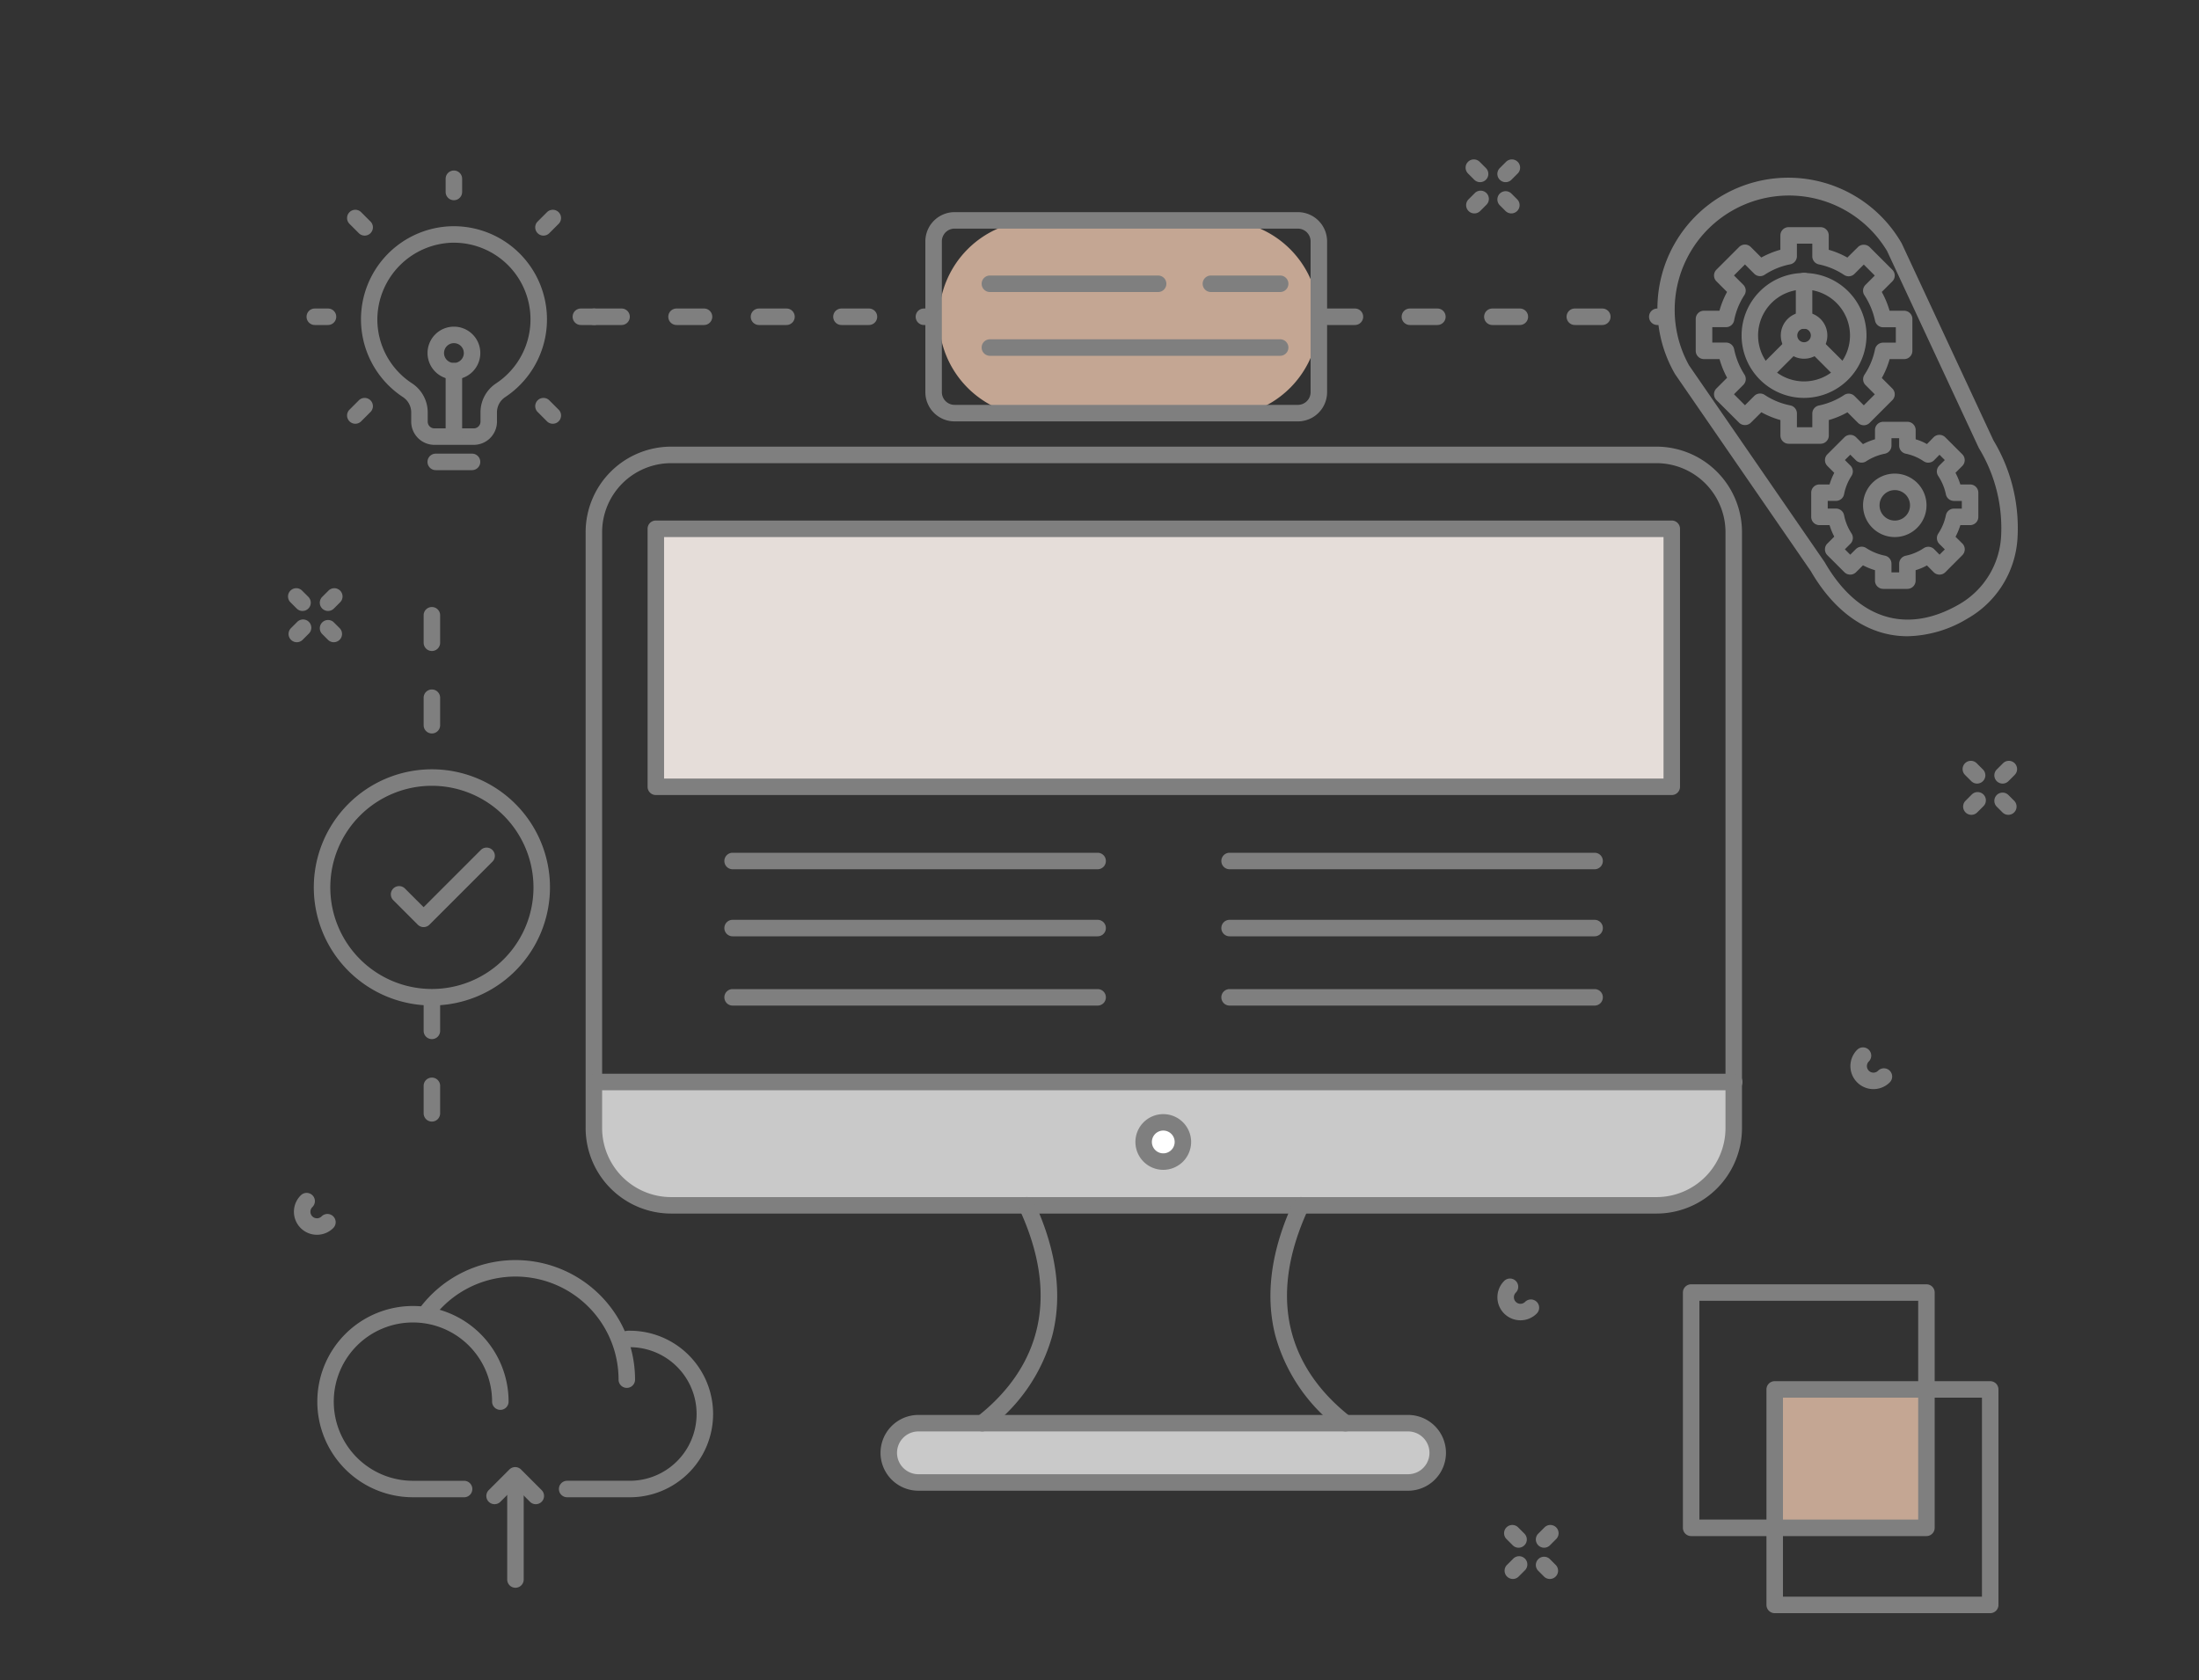<svg xmlns="http://www.w3.org/2000/svg" width="300" height="229.2" viewBox="0 0 300 229.2">
  <rect x="0" y="0" width="300" height="229.2" fill="#333333" stroke="none"/>
  <g id="img-4" transform="translate(-1616 -805)">
    <rect id="矩形_3129" data-name="矩形 3129" width="300" height="229.2" transform="translate(1616 805)" fill="#fff" opacity="0"/>
    <g id="DEVELOPMENT" transform="translate(1655.3 826.75)">
      <g id="组_4572" data-name="组 4572" transform="translate(0 0)">
        <g id="组_4403" data-name="组 4403" transform="translate(41.72 125.713)">
          <g id="组_4398" data-name="组 4398">
            <g id="组_4397" data-name="组 4397">
              <path id="路径_5680" data-name="路径 5680" d="M7078.708,1259.166a10.3,10.3,0,0,0,10.3,10.3h134.915a10.3,10.3,0,0,0,10.3-10.3v-6.681H7078.708Z" transform="translate(-7078.708 -1252.485)" fill="#c9c9c9"/>
            </g>
          </g>
          <g id="组_4400" data-name="组 4400" transform="translate(75.863 6.598)">
            <g id="组_4399" data-name="组 4399">
              <circle id="椭圆_60" data-name="椭圆 60" cx="1.89" cy="1.89" r="1.89" fill="#fff"/>
            </g>
          </g>
          <g id="组_4402" data-name="组 4402" transform="translate(40.237 46.699)">
            <g id="组_4401" data-name="组 4401">
              <rect id="矩形_3119" data-name="矩形 3119" width="74.885" height="8.522" rx="4.261" fill="#c9c9c9"/>
            </g>
          </g>
        </g>
        <g id="组_4405" data-name="组 4405" transform="translate(50.173 50.394)">
          <g id="组_4404" data-name="组 4404">
            <rect id="矩形_3120" data-name="矩形 3120" width="138.6" height="35.196" fill="#e5ddd9"/>
          </g>
        </g>
        <g id="组_4407" data-name="组 4407" transform="translate(88.8 8.317)">
          <g id="组_4406" data-name="组 4406">
            <path id="矩形_3121" data-name="矩形 3121" d="M13.387,0H38.439A13.387,13.387,0,0,1,51.825,13.387v0A13.387,13.387,0,0,1,38.439,26.773H13.387A13.387,13.387,0,0,1,0,13.387v0A13.387,13.387,0,0,1,13.387,0Z" fill="#c4a693"/>
          </g>
        </g>
        <g id="组_4409" data-name="组 4409" transform="translate(202.816 167.807)">
          <g id="组_4408" data-name="组 4408">
            <rect id="矩形_3122" data-name="矩形 3122" width="20.7" height="18.883" fill="#c4a693"/>
          </g>
        </g>
        <g id="组_4411" data-name="组 4411" transform="translate(40.595 39.189)">
          <g id="组_4410" data-name="组 4410">
            <path id="路径_5681" data-name="路径 5681" d="M7217.3,780.281H7082.873a11.678,11.678,0,0,1-11.665-11.665v-81.3a11.678,11.678,0,0,1,11.665-11.665H7217.3a11.678,11.678,0,0,1,11.665,11.665v81.3A11.678,11.678,0,0,1,7217.3,780.281ZM7082.873,677.905a9.426,9.426,0,0,0-9.415,9.415v81.3a9.426,9.426,0,0,0,9.415,9.415H7217.3a9.425,9.425,0,0,0,9.415-9.415v-81.3a9.425,9.425,0,0,0-9.415-9.415Z" transform="translate(-7071.208 -675.655)" fill="#7f7f7f"/>
          </g>
        </g>
        <g id="组_4416" data-name="组 4416" transform="translate(93.578 141.564)">
          <g id="组_4413" data-name="组 4413" transform="translate(40.44)">
            <g id="组_4412" data-name="组 4412">
              <path id="路径_5682" data-name="路径 5682" d="M7704.248,1390.132a1.119,1.119,0,0,1-.692-.239,23.789,23.789,0,0,1-8.87-12.863c-1.407-5.516-.573-11.646,2.477-18.219a1.125,1.125,0,1,1,2.041.947c-6.716,14.476-.586,23.414,5.739,28.364a1.125,1.125,0,0,1-.694,2.011Z" transform="translate(-7694.022 -1358.158)" fill="#7f7f7f"/>
            </g>
          </g>
          <g id="组_4415" data-name="组 4415" transform="translate(0 0)">
            <g id="组_4414" data-name="组 4414">
              <path id="路径_5683" data-name="路径 5683" d="M7425.549,1390.132a1.125,1.125,0,0,1-.694-2.011c6.325-4.949,12.455-13.888,5.738-28.364a1.125,1.125,0,0,1,2.042-.947c3.05,6.574,3.883,12.7,2.477,18.219a23.79,23.79,0,0,1-8.87,12.863A1.121,1.121,0,0,1,7425.549,1390.132Z" transform="translate(-7424.423 -1358.159)" fill="#7f7f7f"/>
            </g>
          </g>
        </g>
        <g id="组_4418" data-name="组 4418" transform="translate(80.832 171.288)">
          <g id="组_4417" data-name="组 4417">
            <path id="路径_5684" data-name="路径 5684" d="M7411.42,1566.653h-66.8a5.169,5.169,0,1,1,0-10.338h66.8a5.169,5.169,0,1,1,0,10.338Zm-66.8-8.088a2.919,2.919,0,1,0,0,5.838h66.8a2.919,2.919,0,1,0,0-5.838Z" transform="translate(-7339.455 -1556.315)" fill="#7f7f7f"/>
          </g>
        </g>
        <g id="组_4420" data-name="组 4420" transform="translate(40.622 124.74)">
          <g id="组_4419" data-name="组 4419">
            <path id="路径_5685" data-name="路径 5685" d="M7228.058,1248.25h-155.55a1.125,1.125,0,0,1,0-2.25h155.55a1.125,1.125,0,0,1,0,2.25Z" transform="translate(-7071.383 -1246)" fill="#7f7f7f"/>
          </g>
        </g>
        <g id="组_4422" data-name="组 4422" transform="translate(115.596 130.241)">
          <g id="组_4421" data-name="组 4421">
            <path id="路径_5686" data-name="路径 5686" d="M7575.014,1290.281a3.8,3.8,0,1,1,3.8-3.8A3.808,3.808,0,0,1,7575.014,1290.281Zm0-5.358a1.554,1.554,0,1,0,1.555,1.554A1.556,1.556,0,0,0,7575.014,1284.923Z" transform="translate(-7571.21 -1282.673)" fill="#7f7f7f"/>
          </g>
        </g>
        <g id="组_4449" data-name="组 4449" transform="translate(2.522 1.515)">
          <g id="组_4424" data-name="组 4424" transform="translate(7.409 7.594)">
            <g id="组_4423" data-name="组 4423">
              <path id="路径_5687" data-name="路径 5687" d="M6882.18,504.955h-5.37a3.169,3.169,0,0,1-3.165-3.165v-1.271a2.5,2.5,0,0,0-1.142-2.09,12.7,12.7,0,0,1,6.691-23.3h0a12.713,12.713,0,0,1,7.282,23.307,2.494,2.494,0,0,0-1.132,2.084v1.273A3.169,3.169,0,0,1,6882.18,504.955Zm-2.94-27.579a10.526,10.526,0,0,0-10.212,10.275,10.4,10.4,0,0,0,4.713,8.9,4.748,4.748,0,0,1,2.155,3.97v1.271a.916.916,0,0,0,.915.915h5.37a.916.916,0,0,0,.915-.915v-1.273a4.737,4.737,0,0,1,2.144-3.962,10.463,10.463,0,0,0-6-19.179Z" transform="translate(-6866.776 -475.123)" fill="#7f7f7f"/>
            </g>
          </g>
          <g id="组_4426" data-name="组 4426" transform="translate(16.5 38.625)">
            <g id="组_4425" data-name="组 4425">
              <path id="路径_5688" data-name="路径 5688" d="M6933.458,684.25h-4.95a1.125,1.125,0,0,1,0-2.25h4.95a1.125,1.125,0,0,1,0,2.25Z" transform="translate(-6927.383 -682)" fill="#7f7f7f"/>
            </g>
          </g>
          <g id="组_4428" data-name="组 4428" transform="translate(16.505 21.3)">
            <g id="组_4427" data-name="组 4427">
              <path id="路径_5689" data-name="路径 5689" d="M6931.015,573.7a3.6,3.6,0,1,1,3.6-3.6A3.6,3.6,0,0,1,6931.015,573.7Zm0-4.95a1.35,1.35,0,1,0,1.35,1.35A1.352,1.352,0,0,0,6931.015,568.75Z" transform="translate(-6927.415 -566.5)" fill="#7f7f7f"/>
            </g>
          </g>
          <g id="组_4430" data-name="组 4430" transform="translate(18.975 26.25)">
            <g id="组_4429" data-name="组 4429">
              <path id="路径_5690" data-name="路径 5690" d="M6945.007,610.45a1.125,1.125,0,0,1-1.125-1.125v-8.7a1.125,1.125,0,0,1,2.25,0v8.7A1.125,1.125,0,0,1,6945.007,610.45Z" transform="translate(-6943.882 -599.5)" fill="#7f7f7f"/>
            </g>
          </g>
          <g id="组_4432" data-name="组 4432" transform="translate(18.975)">
            <g id="组_4431" data-name="组 4431">
              <path id="路径_5691" data-name="路径 5691" d="M6945.007,428.55a1.125,1.125,0,0,1-1.125-1.125v-1.8a1.125,1.125,0,0,1,2.25,0v1.8A1.125,1.125,0,0,1,6945.007,428.55Z" transform="translate(-6943.882 -424.5)" fill="#7f7f7f"/>
            </g>
          </g>
          <g id="组_4437" data-name="组 4437" transform="translate(0 18.825)">
            <g id="组_4434" data-name="组 4434" transform="translate(36.3)">
              <g id="组_4433" data-name="组 4433">
                <path id="路径_5692" data-name="路径 5692" d="M7062.308,552.25h-1.8a1.125,1.125,0,0,1,0-2.25h1.8a1.125,1.125,0,0,1,0,2.25Z" transform="translate(-7059.383 -550)" fill="#7f7f7f"/>
              </g>
            </g>
            <g id="组_4436" data-name="组 4436">
              <g id="组_4435" data-name="组 4435">
                <path id="路径_5693" data-name="路径 5693" d="M6820.308,552.25h-1.8a1.125,1.125,0,0,1,0-2.25h1.8a1.125,1.125,0,0,1,0,2.25Z" transform="translate(-6817.383 -550)" fill="#7f7f7f"/>
              </g>
            </g>
          </g>
          <g id="组_4440" data-name="组 4440" transform="translate(5.533 31.023)">
            <g id="组_4439" data-name="组 4439">
              <g id="组_4438" data-name="组 4438">
                <path id="路径_5694" data-name="路径 5694" d="M6855.393,634.84a1.125,1.125,0,0,1-.8-1.921l1.273-1.273a1.125,1.125,0,0,1,1.591,1.591l-1.273,1.273A1.121,1.121,0,0,1,6855.393,634.84Z" transform="translate(-6854.268 -631.317)" fill="#7f7f7f"/>
              </g>
            </g>
          </g>
          <g id="组_4445" data-name="组 4445" transform="translate(5.533 5.355)">
            <g id="组_4442" data-name="组 4442" transform="translate(25.668 25.668)">
              <g id="组_4441" data-name="组 4441">
                <path id="路径_5695" data-name="路径 5695" d="M7027.785,634.84a1.122,1.122,0,0,1-.8-.33l-1.272-1.273a1.125,1.125,0,1,1,1.591-1.591l1.273,1.273a1.125,1.125,0,0,1-.8,1.921Z" transform="translate(-7025.387 -631.317)" fill="#7f7f7f"/>
              </g>
            </g>
            <g id="组_4444" data-name="组 4444">
              <g id="组_4443" data-name="组 4443">
                <path id="路径_5696" data-name="路径 5696" d="M6856.666,463.72a1.121,1.121,0,0,1-.8-.33l-1.273-1.273a1.125,1.125,0,1,1,1.591-1.591l1.273,1.273a1.125,1.125,0,0,1-.8,1.921Z" transform="translate(-6854.268 -460.197)" fill="#7f7f7f"/>
              </g>
            </g>
          </g>
          <g id="组_4448" data-name="组 4448" transform="translate(31.201 5.355)">
            <g id="组_4447" data-name="组 4447">
              <g id="组_4446" data-name="组 4446">
                <path id="路径_5697" data-name="路径 5697" d="M7026.512,463.72a1.125,1.125,0,0,1-.8-1.921l1.272-1.273a1.125,1.125,0,0,1,1.591,1.591l-1.273,1.273A1.121,1.121,0,0,1,7026.512,463.72Z" transform="translate(-7025.387 -460.197)" fill="#7f7f7f"/>
              </g>
            </g>
          </g>
        </g>
        <g id="组_4472" data-name="组 4472" transform="translate(186.808 2.496)">
          <g id="组_4469" data-name="组 4469" transform="translate(5.238 6.744)">
            <g id="组_4463" data-name="组 4463">
              <g id="组_4451" data-name="组 4451">
                <g id="组_4450" data-name="组 4450">
                  <path id="路径_5698" data-name="路径 5698" d="M8097.907,505.55h-4.35a1.125,1.125,0,0,1-1.125-1.125v-2.106a12.149,12.149,0,0,1-2.6-1.066l-1.441,1.429a1.114,1.114,0,0,1-.8.318h0a1.113,1.113,0,0,1-.795-.319l-3.094-3.09a1.122,1.122,0,0,1,0-1.587l1.456-1.456a12.441,12.441,0,0,1-1.035-2.548h-2.121a1.125,1.125,0,0,1-1.125-1.125v-4.35a1.125,1.125,0,0,1,1.125-1.125h2.113a11.969,11.969,0,0,1,1.036-2.561l-1.449-1.448a1.126,1.126,0,0,1,0-1.591l3.094-3.094a1.125,1.125,0,0,1,1.591,0l1.438,1.438a12.263,12.263,0,0,1,2.6-1.062v-1.956a1.125,1.125,0,0,1,1.125-1.125h4.35a1.125,1.125,0,0,1,1.125,1.125v1.963a11.554,11.554,0,0,1,2.539,1.06l1.441-1.429a1.115,1.115,0,0,1,.8-.318h0a1.114,1.114,0,0,1,.8.319l3.093,3.09a1.121,1.121,0,0,1,0,1.587l-1.44,1.442a12.472,12.472,0,0,1,1.066,2.563h1.985a1.125,1.125,0,0,1,1.125,1.125v4.35a1.125,1.125,0,0,1-1.125,1.125h-1.978a11.963,11.963,0,0,1-1.067,2.576l1.434,1.434a1.125,1.125,0,0,1,0,1.591l-3.094,3.094a1.125,1.125,0,0,1-1.591,0l-1.438-1.438a11.656,11.656,0,0,1-2.542,1.056v2.112A1.125,1.125,0,0,1,8097.907,505.55Zm-3.226-2.25h2.1v-1.869a1.125,1.125,0,0,1,.9-1.1,9.764,9.764,0,0,0,3.443-1.431,1.125,1.125,0,0,1,1.416.143l1.267,1.267,1.5-1.5-1.264-1.264a1.125,1.125,0,0,1-.142-1.417,9.748,9.748,0,0,0,1.439-3.472,1.124,1.124,0,0,1,1.1-.9h1.736v-2.1h-1.736a1.125,1.125,0,0,1-1.1-.891,10.246,10.246,0,0,0-1.446-3.47,1.125,1.125,0,0,1,.14-1.419l1.271-1.272-1.5-1.5-1.271,1.27a1.125,1.125,0,0,1-1.418.142,9.71,9.71,0,0,0-3.437-1.434,1.125,1.125,0,0,1-.9-1.1V478.25h-2.1v1.719a1.125,1.125,0,0,1-.905,1.1,9.824,9.824,0,0,0-3.5,1.429,1.125,1.125,0,0,1-1.414-.144l-1.265-1.265-1.5,1.5,1.272,1.272a1.125,1.125,0,0,1,.147,1.409,9.753,9.753,0,0,0-1.4,3.465,1.125,1.125,0,0,1-1.1.909h-1.878v2.1h1.878a1.126,1.126,0,0,1,1.1.9,10.226,10.226,0,0,0,1.405,3.461,1.125,1.125,0,0,1-.146,1.411l-1.279,1.281,1.5,1.5,1.269-1.269a1.125,1.125,0,0,1,1.416-.143,9.759,9.759,0,0,0,3.5,1.433,1.125,1.125,0,0,1,.905,1.1Z" transform="translate(-8080.882 -476)" fill="#7f7f7f"/>
                </g>
              </g>
              <g id="组_4453" data-name="组 4453" transform="translate(6.255 6.255)">
                <g id="组_4452" data-name="组 4452">
                  <path id="路径_5699" data-name="路径 5699" d="M8131.1,534.74a8.52,8.52,0,1,1,8.52-8.52A8.529,8.529,0,0,1,8131.1,534.74Zm0-14.79a6.27,6.27,0,1,0,6.27,6.27A6.277,6.277,0,0,0,8131.1,519.95Z" transform="translate(-8122.583 -517.7)" fill="#7f7f7f"/>
                </g>
              </g>
              <g id="组_4455" data-name="组 4455" transform="translate(11.6 11.6)">
                <g id="组_4454" data-name="组 4454">
                  <path id="路径_5700" data-name="路径 5700" d="M8161.391,559.683a3.175,3.175,0,1,1,3.175-3.175A3.179,3.179,0,0,1,8161.391,559.683Zm0-4.1a.925.925,0,1,0,.925.925A.926.926,0,0,0,8161.391,555.583Z" transform="translate(-8158.216 -553.333)" fill="#7f7f7f"/>
                </g>
              </g>
              <g id="组_4457" data-name="组 4457" transform="translate(13.65 6.225)">
                <g id="组_4456" data-name="组 4456">
                  <path id="路径_5701" data-name="路径 5701" d="M8173.007,525.15a1.125,1.125,0,0,1-1.125-1.125v-5.4a1.125,1.125,0,0,1,2.25,0v5.4A1.125,1.125,0,0,1,8173.007,525.15Z" transform="translate(-8171.882 -517.5)" fill="#7f7f7f"/>
                </g>
              </g>
              <g id="组_4462" data-name="组 4462" transform="translate(8.623 15.087)">
                <g id="组_4459" data-name="组 4459">
                  <g id="组_4458" data-name="组 4458">
                    <path id="路径_5702" data-name="路径 5702" d="M8139.5,582.225a1.125,1.125,0,0,1-.8-1.92l3.392-3.391a1.125,1.125,0,1,1,1.591,1.591l-3.391,3.391A1.122,1.122,0,0,1,8139.5,582.225Z" transform="translate(-8138.371 -576.583)" fill="#7f7f7f"/>
                  </g>
                </g>
                <g id="组_4461" data-name="组 4461" transform="translate(6.662)">
                  <g id="组_4460" data-name="组 4460">
                    <path id="路径_5703" data-name="路径 5703" d="M8187.3,582.225a1.121,1.121,0,0,1-.8-.33l-3.392-3.391a1.125,1.125,0,0,1,1.591-1.591l3.391,3.391a1.125,1.125,0,0,1-.8,1.92Z" transform="translate(-8182.785 -576.583)" fill="#7f7f7f"/>
                  </g>
                </g>
              </g>
            </g>
            <g id="组_4468" data-name="组 4468" transform="translate(15.75 26.55)">
              <g id="组_4465" data-name="组 4465">
                <g id="组_4464" data-name="组 4464">
                  <path id="路径_5704" data-name="路径 5704" d="M8199.007,675.8h-3.3a1.125,1.125,0,0,1-1.125-1.125v-1.426a8.677,8.677,0,0,1-1.636-.665l-.951.943a1.125,1.125,0,0,1-1.587,0l-2.322-2.321a1.125,1.125,0,0,1,0-1.592l.942-.94a9.2,9.2,0,0,1-.643-1.571h-1.379a1.125,1.125,0,0,1-1.125-1.125v-3.3a1.125,1.125,0,0,1,1.125-1.125h1.377a9.289,9.289,0,0,1,.644-1.586l-.938-.936a1.125,1.125,0,0,1,0-1.592l2.327-2.323a1.124,1.124,0,0,1,1.588,0l.941.937a8.744,8.744,0,0,1,1.637-.663v-1.261a1.125,1.125,0,0,1,1.125-1.125h3.3a1.125,1.125,0,0,1,1.125,1.125v1.265a7.024,7.024,0,0,1,1.539.65l.9-.919a1.125,1.125,0,0,1,1.6-.008l2.323,2.323a1.126,1.126,0,0,1,0,1.591l-.931.931a9.317,9.317,0,0,1,.664,1.591h1.33a1.125,1.125,0,0,1,1.125,1.125v3.3a1.125,1.125,0,0,1-1.125,1.125h-1.328a9.351,9.351,0,0,1-.658,1.587l.927.917a1.126,1.126,0,0,1,0,1.594l-2.314,2.322a1.125,1.125,0,0,1-.8.33h0a1.123,1.123,0,0,1-.8-.333l-.914-.923a7.109,7.109,0,0,1-1.545.651v1.43A1.125,1.125,0,0,1,8199.007,675.8Zm-2.175-2.25h1.05v-1.175a1.126,1.126,0,0,1,.9-1.1,6.866,6.866,0,0,0,2.455-1.033,1.125,1.125,0,0,1,1.42.147l.735.743.719-.721-.747-.74a1.126,1.126,0,0,1-.146-1.422,7.045,7.045,0,0,0,1.036-2.5,1.126,1.126,0,0,1,1.1-.9h1.075V663.8h-1.075a1.124,1.124,0,0,1-1.1-.9,7.063,7.063,0,0,0-1.043-2.5,1.125,1.125,0,0,1,.14-1.419l.755-.755-.724-.724-.725.74a1.125,1.125,0,0,1-1.426.15,6.819,6.819,0,0,0-2.449-1.035,1.125,1.125,0,0,1-.9-1.1v-1.01h-1.05v1.01a1.125,1.125,0,0,1-.9,1.1,7.326,7.326,0,0,0-2.549,1.033,1.125,1.125,0,0,1-1.412-.143l-.759-.756-.735.734.753.752a1.125,1.125,0,0,1,.148,1.41,7.07,7.07,0,0,0-1.012,2.5,1.125,1.125,0,0,1-1.1.907h-1.13v1.05h1.13a1.125,1.125,0,0,1,1.1.906,7.011,7.011,0,0,0,1.014,2.482,1.126,1.126,0,0,1-.147,1.412l-.759.757.733.733.769-.763a1.125,1.125,0,0,1,1.412-.14,7.28,7.28,0,0,0,2.543,1.034,1.125,1.125,0,0,1,.9,1.1Z" transform="translate(-8185.882 -653)" fill="#7f7f7f"/>
                </g>
              </g>
              <g id="组_4467" data-name="组 4467" transform="translate(7.071 7.071)">
                <g id="组_4466" data-name="组 4466">
                  <path id="路径_5705" data-name="路径 5705" d="M8237.352,708.8a4.329,4.329,0,1,1,4.329-4.329A4.334,4.334,0,0,1,8237.352,708.8Zm0-6.408a2.079,2.079,0,1,0,2.079,2.079A2.081,2.081,0,0,0,8237.352,702.39Z" transform="translate(-8233.022 -700.14)" fill="#7f7f7f"/>
                </g>
              </g>
            </g>
          </g>
          <g id="组_4471" data-name="组 4471">
            <g id="组_4470" data-name="组 4470">
              <path id="路径_5706" data-name="路径 5706" d="M8080.076,493.593c-5.152,0-9.8-3.041-13.19-8.892l-18.479-26.816c-.017-.025-.033-.05-.048-.076a17.848,17.848,0,1,1,30.915-17.848c.016.028.031.058.045.088l12.483,26.809a23.2,23.2,0,0,1,3.292,13.306,13.529,13.529,0,0,1-6.85,11.032A16.362,16.362,0,0,1,8080.076,493.593Zm-29.79-36.948,18.478,26.815c.017.025.033.05.048.076,4.48,7.759,11.152,9.84,18.308,5.709a11.423,11.423,0,0,0,5.734-9.277,20.974,20.974,0,0,0-3.024-12.03c-.017-.029-.031-.058-.045-.088L8077.3,441.043a15.6,15.6,0,0,0-27.015,15.6Z" transform="translate(-8045.96 -431.039)" fill="#7f7f7f"/>
            </g>
          </g>
        </g>
        <g id="组_4474" data-name="组 4474" transform="translate(140.672 20.34)">
          <g id="组_4473" data-name="组 4473">
            <path id="路径_5707" data-name="路径 5707" d="M7784.658,552.25h-.15a1.125,1.125,0,0,1,0-2.25h.15a1.125,1.125,0,0,1,0,2.25Zm-7.65,0h-3.75a1.125,1.125,0,0,1,0-2.25h3.75a1.125,1.125,0,0,1,0,2.25Zm-11.25,0h-3.75a1.125,1.125,0,0,1,0-2.25h3.75a1.125,1.125,0,0,1,0,2.25Zm-11.25,0h-3.75a1.125,1.125,0,0,1,0-2.25h3.75a1.125,1.125,0,0,1,0,2.25Zm-11.25,0h-3.75a1.125,1.125,0,0,1,0-2.25h3.75a1.125,1.125,0,0,1,0,2.25Z" transform="translate(-7738.383 -550)" fill="#7f7f7f"/>
          </g>
        </g>
        <g id="组_4476" data-name="组 4476" transform="translate(40.622 20.34)">
          <g id="组_4475" data-name="组 4475">
            <path id="路径_5708" data-name="路径 5708" d="M7118.108,552.25h-.6a1.125,1.125,0,0,1,0-2.25h.6a1.125,1.125,0,0,1,0,2.25Zm-8.1,0h-3.75a1.125,1.125,0,0,1,0-2.25h3.75a1.125,1.125,0,0,1,0,2.25Zm-11.25,0h-3.75a1.125,1.125,0,0,1,0-2.25h3.75a1.125,1.125,0,0,1,0,2.25Zm-11.25,0h-3.75a1.125,1.125,0,0,1,0-2.25h3.75a1.125,1.125,0,0,1,0,2.25Zm-11.25,0h-3.75a1.125,1.125,0,0,1,0-2.25h3.75a1.125,1.125,0,0,1,0,2.25Z" transform="translate(-7071.383 -550)" fill="#7f7f7f"/>
          </g>
        </g>
        <g id="组_4478" data-name="组 4478" transform="translate(86.943 7.192)">
          <g id="组_4477" data-name="组 4477">
            <path id="路径_5709" data-name="路径 5709" d="M7431.014,490.892h-46.835a3.99,3.99,0,0,1-3.986-3.986V466.331a3.99,3.99,0,0,1,3.986-3.986h46.835a3.99,3.99,0,0,1,3.986,3.986v20.575A3.99,3.99,0,0,1,7431.014,490.892Zm-46.835-26.3a1.738,1.738,0,0,0-1.736,1.736v20.575a1.738,1.738,0,0,0,1.736,1.736h46.835a1.738,1.738,0,0,0,1.736-1.736V466.331a1.738,1.738,0,0,0-1.736-1.736Z" transform="translate(-7380.193 -462.345)" fill="#7f7f7f"/>
          </g>
        </g>
        <g id="组_4480" data-name="组 4480" transform="translate(94.622 15.84)">
          <g id="组_4479" data-name="组 4479">
            <path id="路径_5710" data-name="路径 5710" d="M7455.458,522.25h-22.95a1.125,1.125,0,0,1,0-2.25h22.95a1.125,1.125,0,0,1,0,2.25Z" transform="translate(-7431.383 -520)" fill="#7f7f7f"/>
          </g>
        </g>
        <g id="组_4482" data-name="组 4482" transform="translate(124.772 15.84)">
          <g id="组_4481" data-name="组 4481">
            <path id="路径_5711" data-name="路径 5711" d="M7642.958,522.25h-9.45a1.125,1.125,0,0,1,0-2.25h9.45a1.125,1.125,0,0,1,0,2.25Z" transform="translate(-7632.383 -520)" fill="#7f7f7f"/>
          </g>
        </g>
        <g id="组_4484" data-name="组 4484" transform="translate(94.622 24.54)">
          <g id="组_4483" data-name="组 4483">
            <path id="路径_5712" data-name="路径 5712" d="M7472.108,580.25h-39.6a1.125,1.125,0,0,1,0-2.25h39.6a1.125,1.125,0,0,1,0,2.25Z" transform="translate(-7431.383 -578)" fill="#7f7f7f"/>
          </g>
        </g>
        <g id="组_4486" data-name="组 4486" transform="translate(49.048 49.269)">
          <g id="组_4485" data-name="组 4485">
            <path id="路径_5713" data-name="路径 5713" d="M7267.285,780.306h-138.6a1.125,1.125,0,0,1-1.125-1.125v-35.2a1.125,1.125,0,0,1,1.125-1.125h138.6a1.125,1.125,0,0,1,1.125,1.125v35.2A1.125,1.125,0,0,1,7267.285,780.306Zm-137.475-2.25h136.35V745.11h-136.35Z" transform="translate(-7127.561 -742.86)" fill="#7f7f7f"/>
          </g>
        </g>
        <g id="组_4493" data-name="组 4493" transform="translate(3.991 150.161)">
          <g id="组_4488" data-name="组 4488" transform="translate(32.963 9.634)">
            <g id="组_4487" data-name="组 4487">
              <path id="路径_5714" data-name="路径 5714" d="M7056.6,1502.424h-8.547a1.125,1.125,0,0,1,0-2.25h8.547a9.112,9.112,0,1,0,0-18.224h-.127a3.152,3.152,0,0,1-.458.1,1.125,1.125,0,1,1-.326-2.226.93.93,0,0,0,.158-.031,2.2,2.2,0,0,1,.754-.09,11.362,11.362,0,1,1,0,22.724Z" transform="translate(-7046.932 -1479.7)" fill="#7f7f7f"/>
            </g>
          </g>
          <g id="组_4490" data-name="组 4490" transform="translate(0 6.265)">
            <g id="组_4489" data-name="组 4489">
              <path id="路径_5715" data-name="路径 5715" d="M6847.205,1483.33h-6.979a13.047,13.047,0,1,1,13.047-13.047,1.125,1.125,0,0,1-2.25,0,10.8,10.8,0,1,0-10.8,10.8h6.979a1.125,1.125,0,0,1,0,2.25Z" transform="translate(-6827.18 -1457.237)" fill="#7f7f7f"/>
            </g>
          </g>
          <g id="组_4492" data-name="组 4492" transform="translate(13.854 0)">
            <g id="组_4491" data-name="组 4491">
              <path id="路径_5716" data-name="路径 5716" d="M6947.911,1432.907a1.125,1.125,0,0,1-1.125-1.125,14.062,14.062,0,0,0-25.226-8.551,1.125,1.125,0,1,1-1.785-1.369,16.312,16.312,0,0,1,29.261,9.92A1.125,1.125,0,0,1,6947.911,1432.907Z" transform="translate(-6919.543 -1415.47)" fill="#7f7f7f"/>
            </g>
          </g>
        </g>
        <g id="组_4498" data-name="组 4498" transform="translate(27.052 178.403)">
          <g id="组_4495" data-name="组 4495" transform="translate(2.844 0.262)">
            <g id="组_4494" data-name="组 4494">
              <path id="路径_5717" data-name="路径 5717" d="M7001.007,1621.7a1.125,1.125,0,0,1-1.125-1.125v-13.95a1.125,1.125,0,0,1,2.25,0v13.95A1.125,1.125,0,0,1,7001.007,1621.7Z" transform="translate(-6999.882 -1605.5)" fill="#7f7f7f"/>
            </g>
          </g>
          <g id="组_4497" data-name="组 4497">
            <g id="组_4496" data-name="组 4496">
              <path id="路径_5718" data-name="路径 5718" d="M6987.672,1608.814a1.121,1.121,0,0,1-.8-.33l-2.017-2.017-2.017,2.017a1.125,1.125,0,0,1-1.591-1.591l2.813-2.812a1.125,1.125,0,0,1,1.591,0l2.813,2.812a1.125,1.125,0,0,1-.8,1.92Z" transform="translate(-6980.922 -1603.752)" fill="#7f7f7f"/>
            </g>
          </g>
        </g>
        <g id="组_4508" data-name="组 4508" transform="translate(3.511 61.065)">
          <g id="组_4500" data-name="组 4500" transform="translate(14.985 52.95)">
            <g id="组_4499" data-name="组 4499">
              <path id="路径_5719" data-name="路径 5719" d="M6925.007,1191.75a1.125,1.125,0,0,1-1.125-1.125v-3.75a1.125,1.125,0,0,1,2.25,0v3.75A1.125,1.125,0,0,1,6925.007,1191.75Zm0-11.25a1.125,1.125,0,0,1-1.125-1.125v-3.75a1.125,1.125,0,0,1,2.25,0v3.75A1.125,1.125,0,0,1,6925.007,1180.5Z" transform="translate(-6923.882 -1174.5)" fill="#7f7f7f"/>
            </g>
          </g>
          <g id="组_4502" data-name="组 4502" transform="translate(14.985)">
            <g id="组_4501" data-name="组 4501">
              <path id="路径_5720" data-name="路径 5720" d="M6925.007,838.75a1.125,1.125,0,0,1-1.125-1.125v-3.75a1.125,1.125,0,0,1,2.25,0v3.75A1.125,1.125,0,0,1,6925.007,838.75Zm0-11.25a1.125,1.125,0,0,1-1.125-1.125v-3.75a1.125,1.125,0,0,1,2.25,0v3.75A1.125,1.125,0,0,1,6925.007,827.5Z" transform="translate(-6923.882 -821.5)" fill="#7f7f7f"/>
            </g>
          </g>
          <g id="组_4507" data-name="组 4507" transform="translate(0 22.14)">
            <g id="组_4504" data-name="组 4504">
              <g id="组_4503" data-name="组 4503">
                <path id="路径_5721" data-name="路径 5721" d="M6840.092,1001.32a16.11,16.11,0,1,1,16.11-16.11A16.128,16.128,0,0,1,6840.092,1001.32Zm0-29.97a13.86,13.86,0,1,0,13.86,13.86A13.876,13.876,0,0,0,6840.092,971.35Z" transform="translate(-6823.982 -969.1)" fill="#7f7f7f"/>
              </g>
            </g>
            <g id="组_4506" data-name="组 4506" transform="translate(10.518 10.689)">
              <g id="组_4505" data-name="组 4505">
                <path id="路径_5722" data-name="路径 5722" d="M6898.569,1051.2a1.122,1.122,0,0,1-.8-.329l-3.343-3.343a1.125,1.125,0,0,1,1.591-1.591l2.547,2.547,7.8-7.8a1.125,1.125,0,0,1,1.591,1.591l-8.591,8.591A1.122,1.122,0,0,1,6898.569,1051.2Z" transform="translate(-6894.102 -1040.362)" fill="#7f7f7f"/>
              </g>
            </g>
          </g>
        </g>
        <g id="组_4513" data-name="组 4513" transform="translate(190.291 153.465)">
          <g id="组_4510" data-name="组 4510" transform="translate(0 0)">
            <g id="组_4509" data-name="组 4509">
              <path id="路径_5723" data-name="路径 5723" d="M8102.405,1471.85h-32.1a1.125,1.125,0,0,1-1.125-1.125v-32.1a1.125,1.125,0,0,1,1.125-1.125h32.1a1.125,1.125,0,0,1,1.125,1.125v32.1A1.125,1.125,0,0,1,8102.405,1471.85Zm-30.975-2.25h29.85v-29.85h-29.85Z" transform="translate(-8069.18 -1437.5)" fill="#7f7f7f"/>
            </g>
          </g>
          <g id="组_4512" data-name="组 4512" transform="translate(11.4 13.217)">
            <g id="组_4511" data-name="组 4511">
              <path id="路径_5724" data-name="路径 5724" d="M8175.705,1557.261h-29.4a1.125,1.125,0,0,1-1.125-1.125v-29.4a1.125,1.125,0,0,1,1.125-1.125h29.4a1.125,1.125,0,0,1,1.125,1.125v29.4A1.125,1.125,0,0,1,8175.705,1557.261Zm-28.274-2.25h27.149v-27.15h-27.149Z" transform="translate(-8145.181 -1525.611)" fill="#7f7f7f"/>
            </g>
          </g>
        </g>
        <g id="组_4522" data-name="组 4522" transform="translate(228.45 82.05)">
          <g id="组_4515" data-name="组 4515" transform="translate(4.334)">
            <g id="组_4514" data-name="组 4514">
              <path id="路径_5725" data-name="路径 5725" d="M8353.591,964.5a1.125,1.125,0,0,1-.8-1.921l.853-.852a1.125,1.125,0,1,1,1.591,1.591l-.853.853A1.12,1.12,0,0,1,8353.591,964.5Z" transform="translate(-8352.465 -961.398)" fill="#7f7f7f"/>
            </g>
          </g>
          <g id="组_4517" data-name="组 4517" transform="translate(0.071 4.263)">
            <g id="组_4516" data-name="组 4516">
              <path id="路径_5726" data-name="路径 5726" d="M8325.172,992.919a1.125,1.125,0,0,1-.795-1.92l.852-.853a1.125,1.125,0,0,1,1.592,1.591l-.853.852A1.122,1.122,0,0,1,8325.172,992.919Z" transform="translate(-8324.047 -989.816)" fill="#7f7f7f"/>
            </g>
          </g>
          <g id="组_4519" data-name="组 4519">
            <g id="组_4518" data-name="组 4518">
              <path id="路径_5727" data-name="路径 5727" d="M8325.55,964.5a1.122,1.122,0,0,1-.795-.33l-.853-.853a1.125,1.125,0,0,1,1.591-1.591l.853.852a1.125,1.125,0,0,1-.8,1.921Z" transform="translate(-8323.572 -961.398)" fill="#7f7f7f"/>
            </g>
          </g>
          <g id="组_4521" data-name="组 4521" transform="translate(4.334 4.334)">
            <g id="组_4520" data-name="组 4520">
              <path id="路径_5728" data-name="路径 5728" d="M8354.372,993.322a1.122,1.122,0,0,1-.8-.33l-.781-.781a1.125,1.125,0,0,1,1.591-1.591l.782.781a1.125,1.125,0,0,1-.8,1.92Z" transform="translate(-8352.465 -990.29)" fill="#7f7f7f"/>
            </g>
          </g>
        </g>
        <g id="组_4531" data-name="组 4531" transform="translate(160.65)">
          <g id="组_4524" data-name="组 4524" transform="translate(4.334)">
            <g id="组_4523" data-name="组 4523">
              <path id="路径_5729" data-name="路径 5729" d="M7901.59,417.5a1.125,1.125,0,0,1-.8-1.921l.853-.852a1.125,1.125,0,0,1,1.591,1.591l-.853.853A1.121,1.121,0,0,1,7901.59,417.5Z" transform="translate(-7900.465 -414.398)" fill="#7f7f7f"/>
            </g>
          </g>
          <g id="组_4526" data-name="组 4526" transform="translate(0.071 4.263)">
            <g id="组_4525" data-name="组 4525">
              <path id="路径_5730" data-name="路径 5730" d="M7873.171,445.919a1.125,1.125,0,0,1-.8-1.92l.853-.853a1.125,1.125,0,0,1,1.591,1.591l-.853.852A1.122,1.122,0,0,1,7873.171,445.919Z" transform="translate(-7872.046 -442.816)" fill="#7f7f7f"/>
            </g>
          </g>
          <g id="组_4528" data-name="组 4528">
            <g id="组_4527" data-name="组 4527">
              <path id="路径_5731" data-name="路径 5731" d="M7873.551,417.5a1.123,1.123,0,0,1-.8-.33l-.853-.853a1.125,1.125,0,0,1,1.591-1.591l.852.852a1.125,1.125,0,0,1-.795,1.921Z" transform="translate(-7871.573 -414.398)" fill="#7f7f7f"/>
            </g>
          </g>
          <g id="组_4530" data-name="组 4530" transform="translate(4.334 4.334)">
            <g id="组_4529" data-name="组 4529">
              <path id="路径_5732" data-name="路径 5732" d="M7902.372,446.322a1.122,1.122,0,0,1-.8-.33l-.781-.782a1.125,1.125,0,0,1,1.591-1.591l.782.781a1.125,1.125,0,0,1-.8,1.92Z" transform="translate(-7900.465 -443.29)" fill="#7f7f7f"/>
            </g>
          </g>
        </g>
        <g id="组_4540" data-name="组 4540" transform="translate(0 58.5)">
          <g id="组_4533" data-name="组 4533" transform="translate(4.334)">
            <g id="组_4532" data-name="组 4532">
              <path id="路径_5733" data-name="路径 5733" d="M6830.59,807.5a1.125,1.125,0,0,1-.8-1.921l.853-.852a1.125,1.125,0,1,1,1.591,1.591l-.853.853A1.122,1.122,0,0,1,6830.59,807.5Z" transform="translate(-6829.465 -804.398)" fill="#7f7f7f"/>
            </g>
          </g>
          <g id="组_4535" data-name="组 4535" transform="translate(0.071 4.263)">
            <g id="组_4534" data-name="组 4534">
              <path id="路径_5734" data-name="路径 5734" d="M6802.172,835.919a1.125,1.125,0,0,1-.8-1.92l.853-.853a1.125,1.125,0,0,1,1.591,1.591l-.853.852A1.122,1.122,0,0,1,6802.172,835.919Z" transform="translate(-6801.046 -832.816)" fill="#7f7f7f"/>
            </g>
          </g>
          <g id="组_4537" data-name="组 4537">
            <g id="组_4536" data-name="组 4536">
              <path id="路径_5735" data-name="路径 5735" d="M6802.55,807.5a1.122,1.122,0,0,1-.8-.33l-.853-.853a1.125,1.125,0,0,1,1.591-1.591l.853.852a1.125,1.125,0,0,1-.8,1.921Z" transform="translate(-6800.573 -804.398)" fill="#7f7f7f"/>
            </g>
          </g>
          <g id="组_4539" data-name="组 4539" transform="translate(4.334 4.334)">
            <g id="组_4538" data-name="组 4538">
              <path id="路径_5736" data-name="路径 5736" d="M6831.372,836.322a1.122,1.122,0,0,1-.8-.33l-.781-.781a1.125,1.125,0,0,1,1.591-1.591l.782.781a1.125,1.125,0,0,1-.8,1.92Z" transform="translate(-6829.465 -833.29)" fill="#7f7f7f"/>
            </g>
          </g>
        </g>
        <g id="组_4549" data-name="组 4549" transform="translate(165.9 186.3)">
          <g id="组_4542" data-name="组 4542" transform="translate(4.334 0)">
            <g id="组_4541" data-name="组 4541">
              <path id="路径_5737" data-name="路径 5737" d="M7936.59,1659.5a1.125,1.125,0,0,1-.8-1.921l.853-.852a1.125,1.125,0,0,1,1.591,1.591l-.853.853A1.12,1.12,0,0,1,7936.59,1659.5Z" transform="translate(-7935.465 -1656.398)" fill="#7f7f7f"/>
            </g>
          </g>
          <g id="组_4544" data-name="组 4544" transform="translate(0.071 4.263)">
            <g id="组_4543" data-name="组 4543">
              <path id="路径_5738" data-name="路径 5738" d="M7908.171,1687.919a1.125,1.125,0,0,1-.8-1.921l.853-.853a1.125,1.125,0,0,1,1.591,1.591l-.853.853A1.122,1.122,0,0,1,7908.171,1687.919Z" transform="translate(-7907.046 -1684.817)" fill="#7f7f7f"/>
            </g>
          </g>
          <g id="组_4546" data-name="组 4546" transform="translate(0 0)">
            <g id="组_4545" data-name="组 4545">
              <path id="路径_5739" data-name="路径 5739" d="M7908.551,1659.5a1.122,1.122,0,0,1-.8-.329l-.853-.853a1.125,1.125,0,0,1,1.591-1.591l.852.852a1.125,1.125,0,0,1-.795,1.921Z" transform="translate(-7906.573 -1656.398)" fill="#7f7f7f"/>
            </g>
          </g>
          <g id="组_4548" data-name="组 4548" transform="translate(4.334 4.334)">
            <g id="组_4547" data-name="组 4547">
              <path id="路径_5740" data-name="路径 5740" d="M7937.372,1688.322a1.122,1.122,0,0,1-.8-.33l-.781-.781a1.125,1.125,0,0,1,1.591-1.591l.782.781a1.125,1.125,0,0,1-.8,1.921Z" transform="translate(-7935.465 -1685.29)" fill="#7f7f7f"/>
            </g>
          </g>
        </g>
        <g id="组_4551" data-name="组 4551" transform="translate(164.982 152.68)">
          <g id="组_4550" data-name="组 4550">
            <path id="路径_5741" data-name="路径 5741" d="M7903.6,1437.962a3.143,3.143,0,0,1-2.222-5.366,1.125,1.125,0,0,1,1.591,1.591.893.893,0,1,0,1.263,1.263,1.125,1.125,0,0,1,1.591,1.591A3.124,3.124,0,0,1,7903.6,1437.962Z" transform="translate(-7900.454 -1432.267)" fill="#7f7f7f"/>
          </g>
        </g>
        <g id="组_4553" data-name="组 4553" transform="translate(213.146 121.142)">
          <g id="组_4552" data-name="组 4552">
            <path id="路径_5742" data-name="路径 5742" d="M8224.689,1227.709a3.142,3.142,0,0,1-2.223-5.364,1.125,1.125,0,1,1,1.591,1.591.893.893,0,1,0,1.264,1.263,1.125,1.125,0,0,1,1.591,1.591A3.136,3.136,0,0,1,8224.689,1227.709Z" transform="translate(-8221.548 -1222.015)" fill="#7f7f7f"/>
          </g>
        </g>
        <g id="组_4555" data-name="组 4555" transform="translate(0.799 141.015)">
          <g id="组_4554" data-name="组 4554">
            <path id="路径_5743" data-name="路径 5743" d="M6809.04,1360.195a3.142,3.142,0,0,1-2.222-5.365,1.125,1.125,0,1,1,1.59,1.591.893.893,0,0,0,1.264,1.263,1.125,1.125,0,0,1,1.591,1.591A3.133,3.133,0,0,1,6809.04,1360.195Z" transform="translate(-6805.897 -1354.501)" fill="#7f7f7f"/>
          </g>
        </g>
        <g id="组_4563" data-name="组 4563" transform="translate(127.322 94.59)">
          <g id="组_4560" data-name="组 4560">
            <g id="组_4557" data-name="组 4557">
              <g id="组_4556" data-name="组 4556">
                <path id="路径_5744" data-name="路径 5744" d="M7700.308,1047.25h-49.8a1.125,1.125,0,0,1,0-2.25h49.8a1.125,1.125,0,0,1,0,2.25Z" transform="translate(-7649.383 -1045)" fill="#7f7f7f"/>
              </g>
            </g>
            <g id="组_4559" data-name="组 4559" transform="translate(0 9.15)">
              <g id="组_4558" data-name="组 4558">
                <path id="路径_5745" data-name="路径 5745" d="M7700.308,1108.25h-49.8a1.125,1.125,0,0,1,0-2.25h49.8a1.125,1.125,0,0,1,0,2.25Z" transform="translate(-7649.383 -1106)" fill="#7f7f7f"/>
              </g>
            </g>
          </g>
          <g id="组_4562" data-name="组 4562" transform="translate(0 18.6)">
            <g id="组_4561" data-name="组 4561">
              <path id="路径_5746" data-name="路径 5746" d="M7700.308,1171.25h-49.8a1.125,1.125,0,0,1,0-2.25h49.8a1.125,1.125,0,0,1,0,2.25Z" transform="translate(-7649.383 -1169)" fill="#7f7f7f"/>
            </g>
          </g>
        </g>
        <g id="组_4571" data-name="组 4571" transform="translate(59.522 94.59)">
          <g id="组_4568" data-name="组 4568">
            <g id="组_4565" data-name="组 4565">
              <g id="组_4564" data-name="组 4564">
                <path id="路径_5747" data-name="路径 5747" d="M7248.308,1047.25h-49.8a1.125,1.125,0,0,1,0-2.25h49.8a1.125,1.125,0,0,1,0,2.25Z" transform="translate(-7197.383 -1045)" fill="#7f7f7f"/>
              </g>
            </g>
            <g id="组_4567" data-name="组 4567" transform="translate(0 9.15)">
              <g id="组_4566" data-name="组 4566">
                <path id="路径_5748" data-name="路径 5748" d="M7248.308,1108.25h-49.8a1.125,1.125,0,0,1,0-2.25h49.8a1.125,1.125,0,0,1,0,2.25Z" transform="translate(-7197.383 -1106)" fill="#7f7f7f"/>
              </g>
            </g>
          </g>
          <g id="组_4570" data-name="组 4570" transform="translate(0 18.6)">
            <g id="组_4569" data-name="组 4569">
              <path id="路径_5749" data-name="路径 5749" d="M7248.308,1171.25h-49.8a1.125,1.125,0,0,1,0-2.25h49.8a1.125,1.125,0,0,1,0,2.25Z" transform="translate(-7197.383 -1169)" fill="#7f7f7f"/>
            </g>
          </g>
        </g>
      </g>
    </g>
  </g>
</svg>
